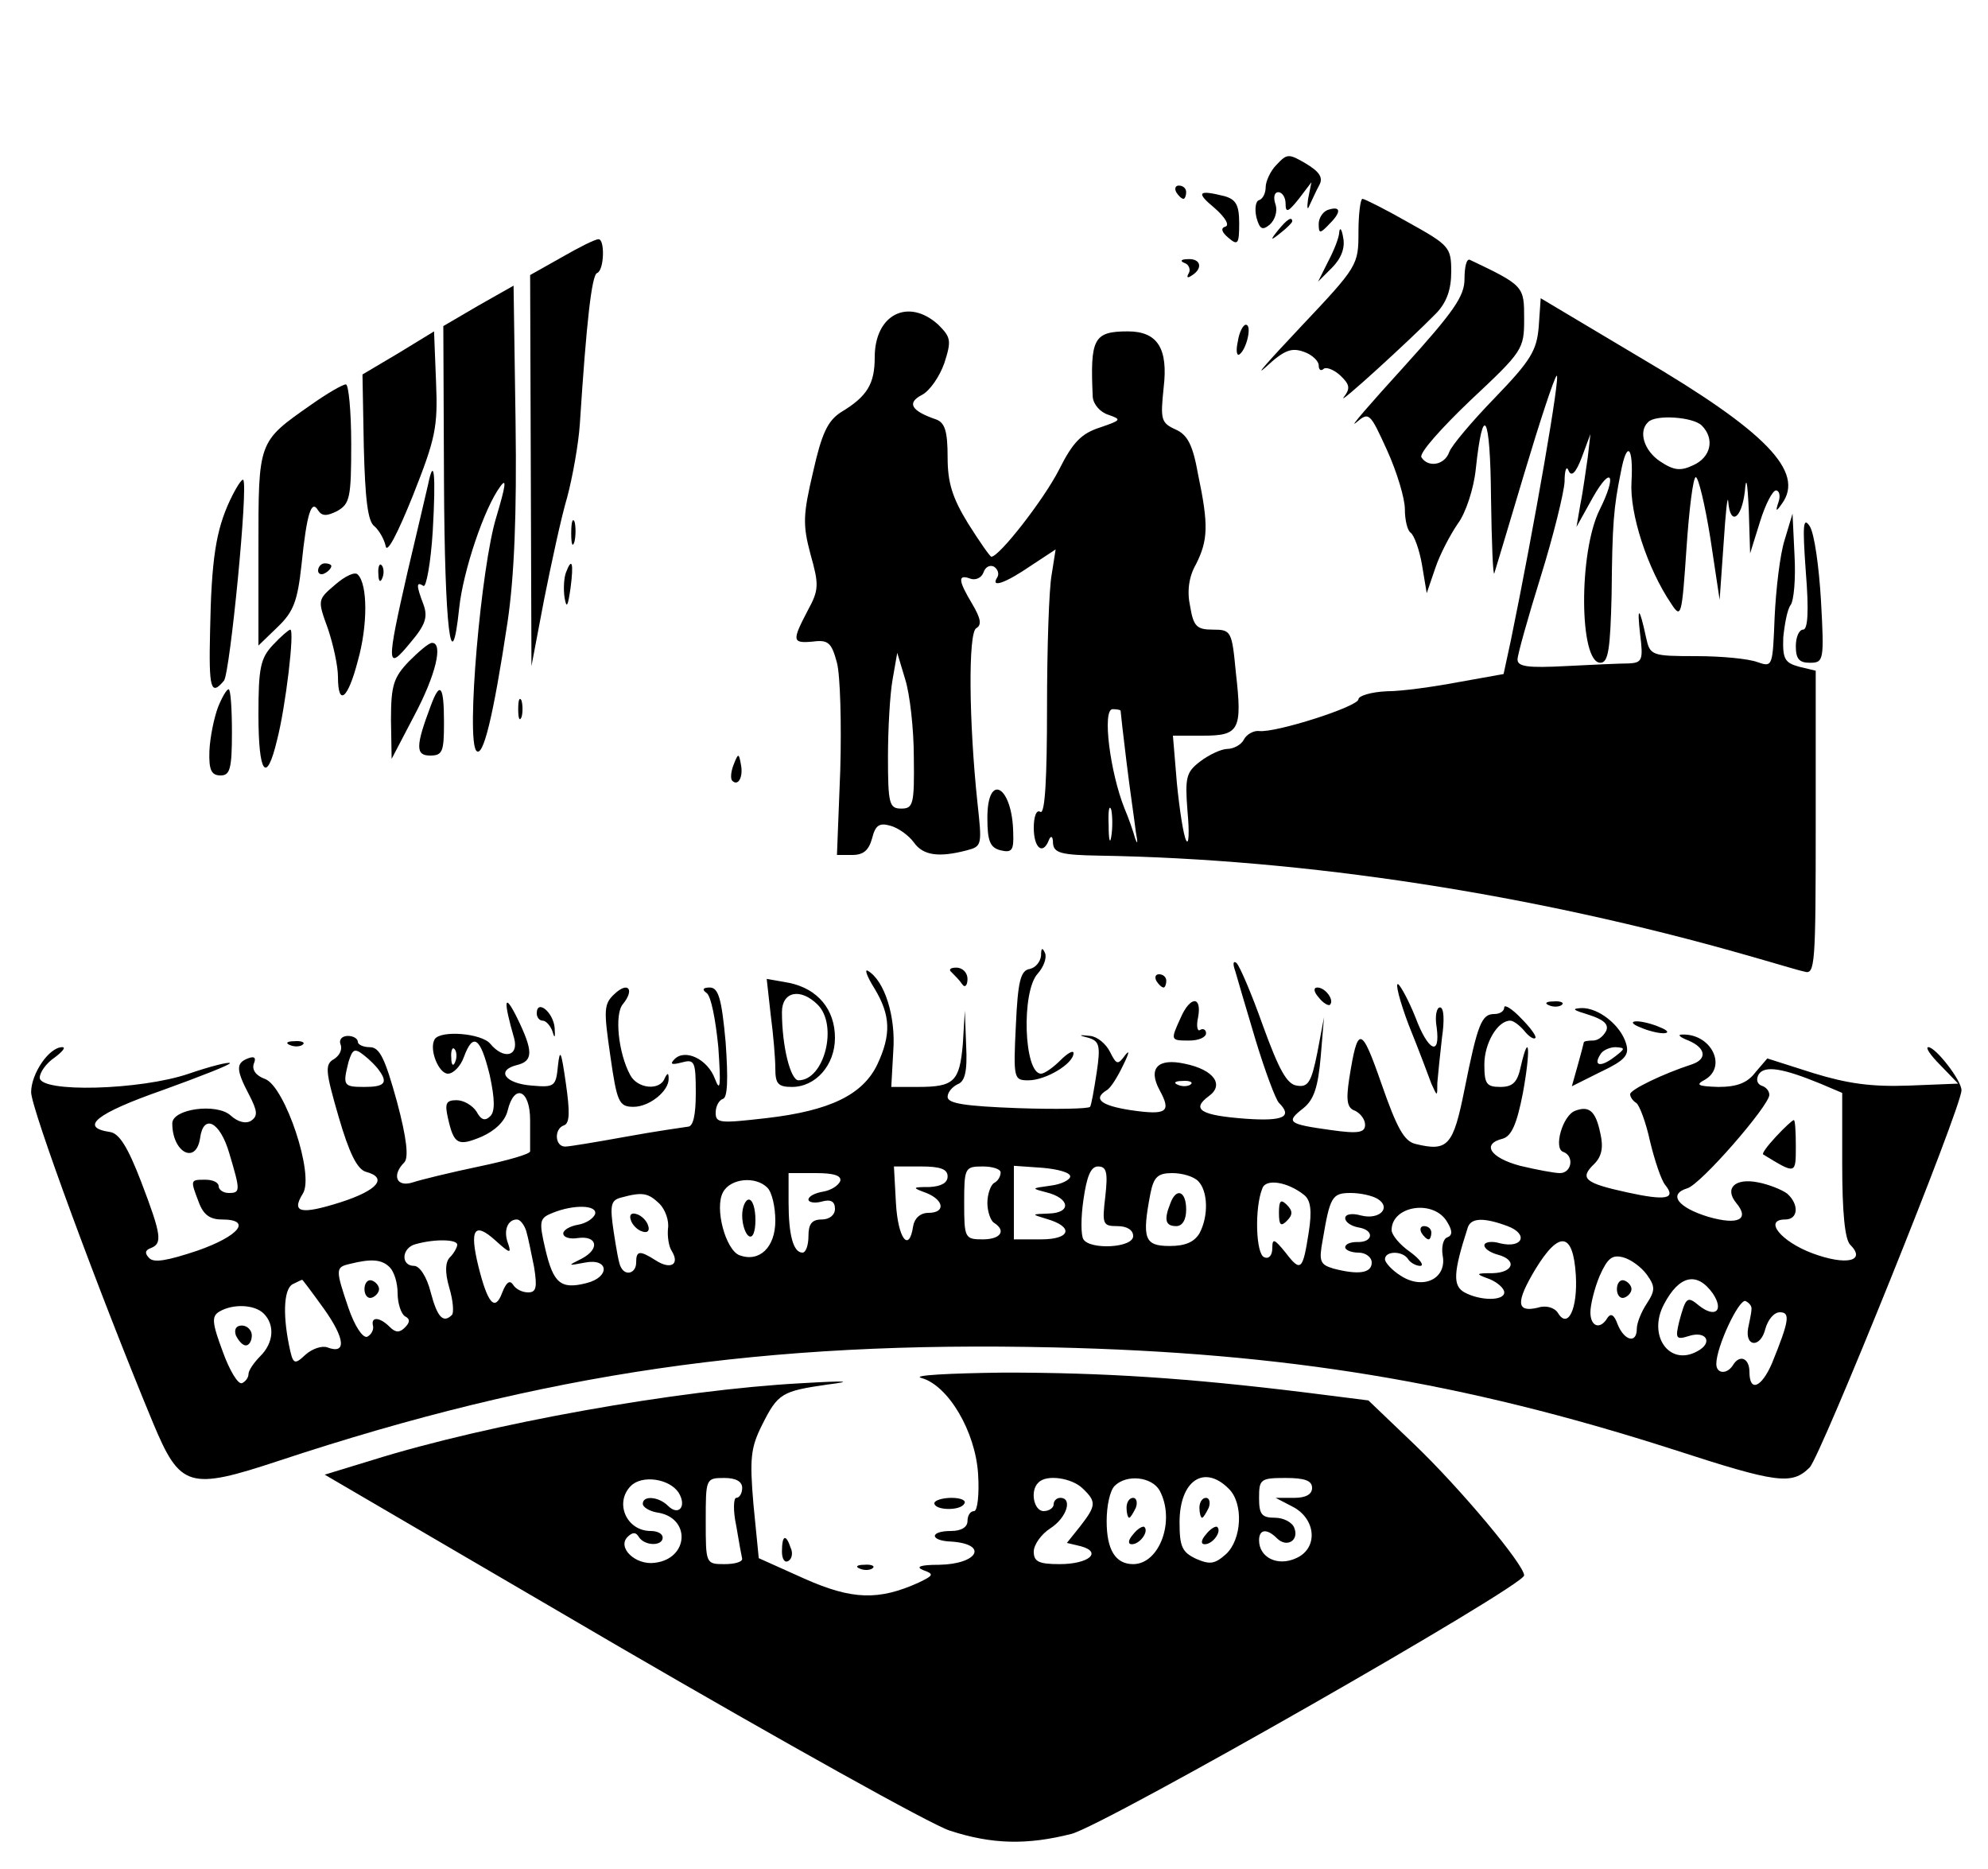 <?xml version="1.0" standalone="no"?>
<!DOCTYPE svg PUBLIC "-//W3C//DTD SVG 20010904//EN"
 "http://www.w3.org/TR/2001/REC-SVG-20010904/DTD/svg10.dtd">
<svg version="1.0" xmlns="http://www.w3.org/2000/svg"
 width="300pt" height="282pt" viewBox="0 0 300 282"
 preserveAspectRatio="xMidYMid meet">

<g transform="translate(0,282) scale(0.1,-0.1)"
fill="#000000" stroke="none">
<path d="M1926 2571 c-9 -9 -16 -25 -16 -33 0 -9 -4 -18 -10 -20 -5 -1 -7 -13
-4 -26 5 -18 9 -20 20 -11 8 7 12 20 9 30 -4 11 -2 19 4 19 6 0 11 -8 11 -17
0 -15 4 -13 20 7 l19 25 -5 -25 c-2 -14 -1 -18 2 -10 4 8 10 22 15 31 6 11 0
20 -20 32 -27 16 -29 15 -45 -2z"/>
<path d="M1775 2530 c3 -5 8 -10 11 -10 2 0 4 5 4 10 0 6 -5 10 -11 10 -5 0
-7 -4 -4 -10z"/>
<path d="M1833 2506 c16 -14 23 -26 16 -28 -7 -2 -6 -8 5 -17 14 -12 16 -9 16
22 0 28 -5 36 -22 41 -40 10 -44 6 -15 -18z"/>
<path d="M2050 2470 c0 -50 -1 -52 -87 -143 -48 -51 -72 -78 -53 -61 28 26 39
30 58 23 12 -4 22 -14 22 -20 0 -7 3 -9 7 -6 3 4 15 0 25 -9 15 -14 16 -20 6
-33 -13 -17 100 86 140 127 15 16 22 35 22 62 0 37 -3 40 -64 74 -35 20 -67
36 -70 36 -3 0 -6 -23 -6 -50z"/>
<path d="M2003 2503 c-7 -3 -13 -12 -13 -21 0 -15 2 -15 17 1 18 18 16 27 -4
20z"/>
<path d="M1929 2473 c-13 -16 -12 -17 4 -4 9 7 17 15 17 17 0 8 -8 3 -21 -13z"/>
<path d="M2021 2470 c0 -8 -8 -28 -17 -45 l-15 -30 21 21 c14 14 20 30 17 45
-2 13 -5 17 -6 9z"/>
<path d="M848 2432 l-48 -27 1 -295 1 -295 19 100 c11 55 26 125 35 155 8 30
17 80 19 110 10 155 18 225 26 228 11 4 12 52 2 51 -5 0 -29 -12 -55 -27z"/>
<path d="M1788 2423 c6 -2 9 -10 6 -15 -4 -7 -2 -8 4 -4 18 11 14 26 -5 25
-11 0 -13 -3 -5 -6z"/>
<path d="M2210 2399 c0 -26 -16 -49 -92 -133 -51 -56 -83 -93 -72 -84 20 17
21 16 47 -41 15 -33 27 -73 27 -89 0 -17 4 -33 9 -36 5 -4 13 -25 17 -49 l7
-42 13 38 c7 21 23 51 34 67 12 16 24 53 27 82 11 103 22 83 23 -42 1 -69 3
-120 5 -115 2 6 22 73 45 150 23 77 45 144 49 148 7 7 -34 -229 -69 -399 l-11
-51 -67 -12 c-37 -7 -86 -14 -109 -14 -24 -1 -43 -7 -43 -12 0 -11 -125 -51
-150 -48 -8 1 -19 -5 -23 -13 -4 -8 -16 -14 -25 -14 -9 0 -28 -9 -41 -19 -21
-16 -23 -24 -19 -75 3 -32 2 -52 -2 -44 -4 7 -10 46 -14 86 l-6 72 45 0 c55 0
60 8 50 95 -6 63 -7 65 -35 65 -24 0 -29 5 -34 35 -5 23 -2 45 9 64 18 36 19
59 3 135 -8 45 -16 60 -34 68 -22 10 -23 15 -18 63 7 59 -9 85 -54 85 -52 0
-57 -11 -53 -99 1 -11 11 -23 24 -27 20 -7 19 -8 -13 -19 -28 -9 -41 -22 -62
-64 -23 -45 -90 -131 -102 -131 -2 0 -18 23 -35 50 -24 39 -31 62 -31 100 0
39 -4 52 -17 57 -38 13 -45 25 -22 37 12 6 27 28 34 48 11 34 10 39 -9 58 -45
41 -96 16 -96 -49 0 -40 -11 -59 -51 -83 -20 -13 -29 -32 -42 -90 -15 -64 -16
-79 -4 -124 13 -46 13 -54 -4 -85 -24 -46 -24 -50 8 -47 23 3 28 -2 36 -32 5
-19 7 -92 5 -162 l-5 -128 23 0 c17 0 25 7 30 25 5 20 11 24 28 19 11 -3 27
-14 35 -25 14 -20 38 -23 80 -12 23 6 23 8 16 72 -13 123 -14 255 -2 263 9 5
7 15 -6 37 -21 35 -22 45 -3 38 8 -3 17 1 20 9 3 9 10 12 16 9 6 -4 8 -11 5
-16 -11 -17 12 -9 50 17 l38 25 -6 -38 c-4 -21 -7 -111 -7 -201 0 -106 -3
-161 -10 -157 -6 4 -10 -7 -10 -24 0 -31 14 -42 23 -18 3 7 6 5 6 -5 1 -15 12
-18 69 -19 312 -5 655 -58 977 -150 39 -11 78 -23 88 -25 16 -5 17 10 17 224
l0 230 -25 6 c-22 6 -25 12 -24 44 2 20 6 42 11 49 5 6 8 40 6 75 l-3 63 -12
-40 c-7 -22 -13 -74 -15 -116 -3 -75 -3 -76 -26 -68 -13 5 -54 9 -92 9 -68 0
-70 1 -76 28 -10 47 -14 49 -9 5 5 -39 3 -43 -17 -44 -13 0 -56 -2 -95 -4 -57
-3 -73 -1 -73 10 0 7 16 64 35 125 19 61 35 126 36 143 0 18 3 25 6 17 4 -10
11 -4 20 20 l13 35 -4 -35 c-3 -19 -7 -51 -11 -70 l-6 -35 25 45 c28 49 36 33
10 -19 -32 -64 -31 -231 1 -231 12 0 15 20 17 103 1 107 3 131 14 185 9 48 19
39 16 -15 -3 -48 24 -131 60 -184 15 -23 16 -19 23 84 4 59 10 107 14 107 4 0
14 -42 22 -92 l14 -93 6 85 c3 47 6 75 7 63 3 -37 20 -26 25 15 2 25 4 16 6
-28 l2 -65 15 48 c8 26 19 47 24 47 5 0 7 -8 4 -17 -5 -15 -4 -16 5 -3 35 48
-24 109 -213 220 l-151 90 -3 -43 c-3 -36 -12 -51 -66 -107 -35 -36 -66 -73
-69 -82 -7 -20 -32 -24 -42 -8 -4 6 30 44 74 86 79 74 81 77 81 123 0 49 0 50
-82 89 -5 2 -8 -11 -8 -29z m358 -221 c20 -20 14 -48 -13 -60 -19 -9 -29 -8
-50 6 -24 16 -33 45 -18 59 11 12 68 8 81 -5z m-1189 -500 c1 -72 -1 -78 -19
-78 -18 0 -20 7 -20 78 0 42 3 95 7 117 l7 40 12 -40 c7 -22 13 -75 13 -117z
m312 70 c0 -2 4 -37 9 -78 5 -41 12 -88 14 -105 3 -16 3 -21 -1 -10 -3 11 -10
31 -16 45 -22 55 -34 150 -18 150 6 0 11 -1 12 -2z m-14 -190 c-2 -13 -4 -5
-4 17 -1 22 1 32 4 23 2 -10 2 -28 0 -40z"/>
<path d="M722 2359 l-53 -31 1 -234 c1 -222 11 -305 23 -191 6 56 38 151 62
183 10 14 8 1 -6 -46 -23 -74 -46 -337 -30 -353 10 -10 25 49 47 195 10 68 14
161 12 302 l-3 205 -53 -30z"/>
<path d="M1868 2305 c-3 -13 -2 -22 2 -20 11 7 20 45 10 45 -4 0 -10 -11 -12
-25z"/>
<path d="M601 2287 l-54 -32 2 -109 c2 -79 6 -113 16 -120 7 -6 15 -20 17 -30
2 -12 18 19 41 76 34 86 38 103 35 172 l-3 76 -54 -33z"/>
<path d="M469 2209 c-80 -56 -79 -54 -79 -217 l0 -146 29 28 c24 23 30 39 36
94 8 78 15 99 25 82 6 -9 13 -9 29 -1 19 11 21 20 21 101 0 50 -4 90 -8 90 -5
0 -29 -14 -53 -31z"/>
<path d="M646 2089 c-3 -13 -17 -73 -31 -132 -32 -140 -32 -151 4 -107 23 27
27 39 20 58 -11 29 -11 35 0 28 4 -3 11 34 14 82 5 87 2 115 -7 71z"/>
<path d="M347 2065 c-21 -45 -28 -88 -30 -198 -2 -86 1 -98 21 -74 9 11 37
296 29 303 -2 2 -11 -12 -20 -31z"/>
<path d="M862 2015 c0 -16 2 -22 5 -12 2 9 2 23 0 30 -3 6 -5 -1 -5 -18z"/>
<path d="M2725 1958 c5 -61 3 -88 -4 -88 -6 0 -11 -11 -11 -25 0 -19 5 -25 21
-25 21 0 22 3 17 93 -3 52 -10 102 -17 113 -10 15 -11 2 -6 -68z"/>
<path d="M480 1959 c0 -5 5 -7 10 -4 6 3 10 8 10 11 0 2 -4 4 -10 4 -5 0 -10
-5 -10 -11z"/>
<path d="M571 1954 c0 -11 3 -14 6 -6 3 7 2 16 -1 19 -3 4 -6 -2 -5 -13z"/>
<path d="M854 1956 c-3 -8 -4 -25 -2 -38 3 -17 5 -13 9 15 5 38 2 47 -7 23z"/>
<path d="M506 1938 c-27 -23 -27 -23 -11 -67 8 -24 15 -56 15 -72 0 -46 15
-34 30 24 15 53 15 115 0 130 -4 5 -19 -2 -34 -15z"/>
<path d="M412 1847 c-19 -20 -22 -35 -22 -105 0 -90 12 -106 28 -39 13 50 27
167 20 167 -2 0 -14 -10 -26 -23z"/>
<path d="M617 1822 c-23 -24 -27 -36 -27 -88 l1 -59 34 65 c33 62 44 110 27
110 -5 0 -20 -13 -35 -28z"/>
<path d="M329 1753 c-6 -16 -12 -45 -13 -66 -1 -29 3 -37 17 -37 14 0 17 10
17 65 0 36 -2 65 -5 65 -3 0 -10 -12 -16 -27z"/>
<path d="M650 1755 c-23 -61 -23 -75 -1 -75 19 0 21 6 21 50 0 56 -6 63 -20
25z"/>
<path d="M782 1750 c0 -14 2 -19 5 -12 2 6 2 18 0 25 -3 6 -5 1 -5 -13z"/>
<path d="M1107 1666 c-4 -10 -5 -21 -2 -24 9 -9 17 6 13 25 -3 17 -4 17 -11
-1z"/>
<path d="M1490 1586 c0 -35 4 -45 20 -49 17 -4 20 0 19 26 -1 71 -39 93 -39
23z"/>
<path d="M1571 1378 c-1 -9 -8 -18 -17 -20 -14 -2 -18 -19 -21 -85 -4 -81 -3
-83 19 -83 26 0 68 25 68 41 0 5 -9 0 -20 -11 -11 -11 -24 -20 -29 -20 -26 0
-30 124 -5 151 9 10 14 24 11 31 -4 9 -6 8 -6 -4z"/>
<path d="M1864 1355 c3 -11 17 -58 31 -105 14 -46 30 -89 35 -94 21 -21 7 -28
-50 -24 -68 5 -83 14 -56 34 24 17 8 40 -36 49 -41 9 -56 -7 -38 -40 18 -33
11 -38 -44 -30 -45 7 -57 17 -36 30 6 3 17 21 25 38 9 18 10 24 3 15 -11 -15
-13 -15 -23 5 -6 12 -19 23 -30 24 -18 2 -18 1 -2 -3 16 -5 18 -12 12 -52 -4
-26 -8 -49 -10 -52 -2 -3 -51 -4 -109 -2 -80 3 -106 7 -106 17 0 7 7 15 15 19
11 4 15 19 13 58 l-2 53 -3 -50 c-5 -57 -13 -65 -68 -65 l-40 0 3 54 c4 52
-13 106 -38 121 -6 4 -2 -8 10 -27 24 -40 25 -69 4 -114 -22 -46 -72 -70 -167
-81 -70 -8 -77 -8 -77 8 0 10 5 19 11 21 7 2 8 30 4 86 -6 66 -11 82 -24 82
-10 0 -12 -3 -5 -8 7 -4 14 -41 18 -82 4 -58 3 -69 -5 -48 -11 30 -45 46 -61
30 -8 -8 -4 -9 11 -5 19 5 21 2 21 -46 0 -34 -4 -51 -12 -51 -7 -1 -49 -7 -93
-15 -44 -8 -86 -15 -92 -15 -16 0 -17 27 -2 32 9 3 9 21 3 63 -7 49 -9 54 -12
27 -3 -31 -5 -33 -39 -30 -41 3 -55 23 -23 31 25 6 25 21 0 72 -19 38 -21 27
-4 -32 7 -27 -16 -32 -36 -8 -13 16 -75 21 -84 7 -9 -15 6 -52 20 -52 8 0 19
11 24 25 14 38 25 30 39 -27 8 -37 8 -55 1 -62 -8 -8 -14 -6 -21 7 -6 9 -19
17 -30 17 -16 0 -18 -5 -13 -27 9 -40 15 -43 51 -28 20 9 35 23 39 39 10 42
34 32 34 -14 0 -22 0 -43 0 -47 1 -4 -34 -14 -77 -23 -43 -9 -88 -20 -100 -24
-25 -8 -32 11 -13 30 7 7 4 36 -11 92 -18 65 -26 82 -41 82 -10 0 -18 4 -18 8
0 5 -7 9 -15 9 -9 0 -14 -6 -11 -13 3 -8 -2 -17 -10 -22 -14 -8 -13 -18 7 -87
16 -55 28 -79 41 -83 34 -9 18 -28 -38 -46 -60 -19 -75 -16 -57 13 18 28 -27
162 -57 173 -14 5 -20 14 -17 23 4 9 1 12 -9 8 -18 -7 -18 -17 2 -55 13 -25
13 -32 3 -39 -8 -5 -20 -2 -31 8 -21 19 -88 10 -88 -12 0 -44 36 -63 42 -22 5
37 30 25 44 -23 17 -57 17 -60 -1 -60 -8 0 -15 5 -15 10 0 6 -9 10 -20 10 -23
0 -23 0 -10 -34 7 -19 17 -26 35 -26 46 0 26 -25 -37 -47 -45 -15 -66 -19 -73
-11 -7 7 -6 12 3 15 17 7 16 19 -15 100 -20 52 -33 73 -47 75 -47 7 -21 28 79
63 58 21 104 39 102 41 -2 2 -30 -5 -62 -16 -73 -25 -225 -29 -225 -6 0 8 10
22 22 30 12 9 18 16 12 16 -20 0 -47 -40 -47 -68 0 -24 101 -299 184 -499 41
-98 54 -102 190 -57 402 133 734 181 1169 171 350 -8 617 -52 935 -154 157
-51 179 -54 206 -27 17 18 229 543 229 569 0 15 -39 65 -50 65 -5 0 3 -12 18
-27 l27 -28 -75 -3 c-56 -2 -92 3 -144 19 l-69 22 -18 -21 c-12 -16 -28 -22
-56 -22 -31 1 -35 3 -20 11 34 20 9 70 -35 68 -7 0 -3 -4 10 -9 26 -11 29 -28
5 -36 -43 -14 -93 -38 -93 -45 0 -4 4 -10 9 -13 5 -3 15 -30 21 -58 7 -29 17
-59 23 -66 17 -21 1 -24 -58 -11 -64 14 -72 21 -49 43 11 11 14 25 9 46 -7 34
-17 42 -38 34 -19 -7 -33 -57 -18 -62 17 -6 13 -32 -5 -32 -8 0 -35 5 -60 11
-45 12 -59 33 -26 41 13 4 21 22 30 68 12 65 10 97 -3 41 -5 -24 -12 -31 -31
-31 -21 0 -24 5 -24 34 0 32 20 66 39 66 5 0 14 -7 21 -15 7 -9 15 -14 17 -11
2 2 -7 15 -21 29 -14 15 -26 22 -26 17 0 -6 -7 -10 -15 -10 -19 0 -25 -14 -45
-114 -17 -85 -25 -94 -74 -82 -17 4 -28 24 -51 90 -31 89 -36 90 -49 8 -5 -33
-3 -44 9 -48 8 -4 15 -13 15 -21 0 -12 -10 -14 -52 -8 -65 9 -68 12 -41 33 16
13 22 32 26 77 l5 60 -10 -53 c-9 -45 -14 -53 -31 -50 -15 2 -27 24 -51 90
-17 48 -35 90 -40 95 -5 4 -6 -1 -2 -12z m-1292 -150 c14 -19 8 -25 -22 -25
-32 0 -33 2 -24 38 6 19 9 21 23 10 9 -7 19 -17 23 -23z m115 13 c-3 -8 -6 -5
-6 6 -1 11 2 17 5 13 3 -3 4 -12 1 -19z m2060 -33 l33 -14 0 -108 c0 -72 4
-113 12 -121 25 -25 -6 -32 -57 -13 -48 18 -74 51 -41 51 20 0 21 23 3 39 -8
6 -28 14 -44 17 -35 7 -51 -9 -33 -31 21 -25 3 -34 -42 -21 -46 14 -61 34 -32
43 20 5 124 125 124 141 0 6 -5 12 -12 14 -7 3 -8 10 -4 17 9 14 37 9 93 -14z
m-950 -1 c-3 -3 -12 -4 -19 -1 -8 3 -5 6 6 6 11 1 17 -2 13 -5z m-367 -139 c0
-10 -10 -15 -27 -16 -27 0 -27 -1 -5 -9 27 -11 29 -30 3 -30 -12 0 -21 -8 -23
-20 -6 -41 -23 -19 -26 35 l-3 55 41 0 c29 0 40 -4 40 -15z m80 6 c0 -6 -4
-13 -10 -16 -5 -3 -10 -17 -10 -30 0 -13 5 -27 10 -30 19 -12 10 -25 -17 -25
-27 0 -28 2 -28 55 0 53 1 55 28 55 15 0 27 -4 27 -9z m105 -6 c0 -5 -13 -12
-30 -14 -29 -4 -29 -4 -6 -10 36 -9 38 -31 4 -32 -27 -1 -27 -1 -4 -8 42 -12
37 -31 -8 -31 l-41 0 0 56 0 55 43 -3 c23 -2 42 -7 42 -13z m53 -30 c-5 -42
-4 -45 18 -45 15 0 24 -6 24 -15 0 -18 -65 -21 -75 -5 -4 6 -4 33 0 60 5 35
11 50 22 50 13 0 15 -9 11 -45z m-400 23 c-3 -7 -14 -14 -26 -16 -12 -2 -22
-7 -22 -12 0 -4 9 -6 20 -3 14 4 20 0 20 -11 0 -9 -8 -16 -20 -16 -15 0 -20
-7 -20 -25 0 -14 -4 -25 -9 -25 -14 0 -21 27 -21 76 l0 44 41 0 c28 0 39 -4
37 -12z m540 0 c15 -15 16 -53 2 -79 -8 -13 -21 -19 -45 -19 -38 0 -42 11 -29
79 5 25 11 31 33 31 15 0 32 -5 39 -12z m-650 -10 c7 -7 12 -29 12 -50 0 -40
-24 -63 -54 -52 -21 8 -38 71 -25 95 11 21 49 25 67 7z m810 -11 c10 -8 12
-24 7 -56 -9 -58 -12 -61 -35 -31 -17 21 -20 22 -20 7 0 -11 -5 -17 -12 -14
-13 4 -15 75 -3 104 5 15 38 10 63 -10z m-973 -13 c9 -9 15 -26 13 -38 -1 -11
1 -27 6 -34 12 -20 -2 -28 -24 -14 -25 16 -30 15 -30 -3 0 -16 -16 -21 -23 -7
-3 4 -7 28 -11 54 -6 40 -4 47 11 51 33 9 41 7 58 -9z m1084 7 c21 -13 3 -32
-25 -25 -14 4 -24 2 -24 -4 0 -6 9 -12 20 -14 25 -4 22 -23 -2 -22 -10 0 -18
-3 -18 -8 0 -4 9 -8 20 -8 11 0 20 -7 20 -15 0 -16 -20 -19 -58 -9 -20 6 -22
11 -16 43 11 65 14 71 42 71 15 0 33 -4 41 -9z m-1181 -23 c-3 -7 -14 -14 -26
-16 -12 -2 -22 -8 -22 -13 0 -6 10 -9 22 -7 29 4 34 -16 6 -31 -22 -11 -22
-11 5 -6 36 7 38 -22 2 -31 -39 -10 -50 0 -62 51 -10 43 -9 47 11 55 32 13 68
12 64 -2z m1286 -12 c8 -13 8 -20 0 -23 -6 -2 -9 -14 -7 -27 7 -35 -29 -53
-63 -31 -13 8 -24 20 -24 25 0 13 27 13 35 0 3 -5 12 -10 18 -10 7 0 0 10 -15
21 -16 11 -28 26 -28 33 0 37 64 47 84 12z m-1390 -13 c3 -10 8 -35 12 -55 5
-31 3 -38 -9 -38 -9 0 -19 5 -23 12 -5 7 -10 3 -16 -12 -11 -30 -22 -17 -36
39 -14 57 -6 68 26 39 21 -19 24 -20 19 -5 -8 20 -1 37 13 37 5 0 11 -8 14
-17z m1481 7 c32 -12 23 -34 -11 -26 -13 4 -24 2 -24 -3 0 -5 9 -11 20 -14 30
-8 24 -27 -7 -28 -27 0 -27 -1 -5 -9 12 -5 22 -14 22 -20 0 -13 -36 -13 -60 0
-18 10 -17 30 5 98 5 15 25 15 60 2z m-1585 -28 c0 -4 -5 -13 -11 -19 -7 -7
-8 -22 -1 -46 6 -20 7 -38 4 -41 -13 -13 -22 -4 -32 34 -6 24 -17 40 -25 40
-21 0 -19 28 3 33 29 8 62 7 62 -1z m1688 -46 c3 -51 -12 -82 -27 -57 -5 8
-18 12 -30 8 -33 -8 -34 8 -4 58 36 59 57 56 61 -9z m107 1 c13 -18 13 -24 0
-44 -8 -12 -15 -29 -15 -38 0 -23 -19 -18 -29 7 -5 14 -10 17 -15 10 -11 -19
-26 -14 -26 8 0 11 6 36 14 55 12 27 19 32 35 28 12 -3 28 -15 36 -26z m-1897
11 c7 -7 12 -24 12 -39 0 -15 5 -31 11 -35 8 -4 8 -9 0 -17 -8 -8 -14 -8 -23
1 -15 15 -29 16 -25 1 1 -6 -3 -13 -9 -16 -7 -2 -19 17 -28 43 -20 59 -20 62
2 67 32 8 48 7 60 -5z m-99 -63 c32 -45 34 -69 5 -58 -8 3 -23 -2 -33 -11 -17
-16 -19 -15 -25 15 -10 50 -7 87 7 92 6 3 12 6 13 6 0 1 15 -19 33 -44z m2096
23 c17 -26 3 -37 -21 -18 -18 15 -20 13 -30 -24 -6 -25 -5 -28 14 -22 27 9 38
-10 13 -23 -42 -23 -75 24 -50 71 23 44 50 50 74 16z m58 -24 c0 -5 -3 -18 -5
-28 -5 -29 19 -30 26 -1 4 14 13 25 22 25 16 0 14 -13 -12 -77 -16 -37 -34
-44 -34 -13 0 21 -15 27 -25 10 -9 -14 -25 -13 -25 2 0 26 34 98 44 95 6 -3
10 -8 9 -13z m-2245 -6 c17 -17 15 -44 -5 -64 -10 -10 -18 -22 -18 -27 0 -6
-5 -12 -10 -14 -6 -2 -19 20 -29 48 -16 43 -17 53 -5 60 20 12 53 11 67 -3z"/>
<path d="M2680 1105 c-13 -14 -22 -26 -19 -27 49 -30 49 -30 49 12 0 22 -1 40
-3 40 -2 0 -14 -11 -27 -25z"/>
<path d="M1766 1004 c-10 -25 -7 -34 9 -34 9 0 15 9 15 25 0 28 -15 34 -24 9z"/>
<path d="M1120 986 c0 -14 5 -28 10 -31 6 -4 10 7 10 24 0 17 -4 31 -10 31 -5
0 -10 -11 -10 -24z"/>
<path d="M1930 990 c0 -19 3 -21 12 -12 9 9 9 15 0 24 -9 9 -12 7 -12 -12z"/>
<path d="M952 979 c2 -7 10 -15 17 -17 8 -3 12 1 9 9 -2 7 -10 15 -17 17 -8 3
-12 -1 -9 -9z"/>
<path d="M2145 960 c3 -5 8 -10 11 -10 2 0 4 5 4 10 0 6 -5 10 -11 10 -5 0 -7
-4 -4 -10z"/>
<path d="M2440 875 c0 -9 5 -15 11 -13 6 2 11 8 11 13 0 5 -5 11 -11 13 -6 2
-11 -4 -11 -13z"/>
<path d="M550 875 c0 -9 5 -15 11 -13 6 2 11 8 11 13 0 5 -5 11 -11 13 -6 2
-11 -4 -11 -13z"/>
<path d="M356 805 c4 -8 10 -15 15 -15 5 0 9 7 9 15 0 8 -7 15 -15 15 -9 0
-12 -6 -9 -15z"/>
<path d="M1436 1353 c5 -5 12 -12 16 -18 4 -6 8 -2 8 8 0 9 -7 17 -17 17 -9 0
-12 -3 -7 -7z"/>
<path d="M1745 1340 c3 -5 8 -10 11 -10 2 0 4 5 4 10 0 6 -5 10 -11 10 -5 0
-7 -4 -4 -10z"/>
<path d="M927 1320 c-16 -15 -16 -24 -6 -93 10 -70 13 -77 35 -77 24 0 54 24
53 43 0 9 -2 8 -6 0 -7 -19 -41 -16 -52 5 -18 33 -24 92 -11 107 18 22 8 35
-13 15z"/>
<path d="M1163 1289 c4 -30 7 -66 7 -81 0 -23 4 -28 25 -28 36 0 65 33 65 74
0 43 -26 74 -69 83 l-34 6 6 -54z m71 15 c31 -31 10 -114 -29 -114 -12 0 -25
51 -25 103 0 31 28 37 54 11z"/>
<path d="M2126 1273 c15 -37 30 -77 34 -88 9 -20 9 -20 9 1 1 12 4 42 7 68 4
27 3 46 -3 46 -5 0 -8 -13 -5 -30 6 -45 -13 -36 -32 15 -10 25 -22 47 -26 50
-5 3 2 -25 16 -62z"/>
<path d="M1990 1315 c7 -9 15 -13 17 -11 7 7 -7 26 -19 26 -6 0 -6 -6 2 -15z"/>
<path d="M1782 1285 c-16 -35 -16 -35 13 -35 14 0 25 5 25 11 0 5 -4 8 -9 5
-4 -3 -6 6 -3 19 6 33 -12 32 -26 0z"/>
<path d="M2338 1303 c7 -3 16 -2 19 1 4 3 -2 6 -13 5 -11 0 -14 -3 -6 -6z"/>
<path d="M810 1291 c0 -6 4 -11 9 -11 5 0 12 -8 15 -17 3 -11 4 -8 3 6 -2 24
-27 44 -27 22z"/>
<path d="M2397 1289 c22 -7 31 -14 27 -24 -4 -8 -12 -15 -20 -15 -8 0 -14 -1
-14 -3 0 -1 -4 -16 -9 -34 l-9 -32 44 22 c36 17 43 25 38 42 -8 28 -42 55 -68
54 -15 -1 -12 -3 11 -10z m39 -64 c-21 -16 -32 -13 -21 4 3 6 14 11 23 11 15
-1 15 -2 -2 -15z"/>
<path d="M2475 1270 c11 -5 27 -9 35 -9 9 0 8 4 -5 9 -11 5 -27 9 -35 9 -9 0
-8 -4 5 -9z"/>
<path d="M438 1243 c7 -3 16 -2 19 1 4 3 -2 6 -13 5 -11 0 -14 -3 -6 -6z"/>
<path d="M1390 741 c41 -11 82 -81 86 -145 2 -31 -1 -56 -6 -56 -6 0 -10 -7
-10 -15 0 -9 -9 -15 -25 -15 -33 0 -32 -15 1 -16 56 -4 40 -34 -19 -35 -28 0
-36 -3 -24 -8 17 -6 16 -8 -7 -19 -60 -27 -100 -26 -172 6 l-69 31 -8 81 c-6
70 -4 86 13 120 24 48 30 51 99 61 40 5 29 6 -39 2 -187 -10 -472 -61 -648
-116 l-72 -22 445 -260 c246 -143 470 -268 498 -277 64 -21 117 -22 184 -5 52
14 683 374 683 390 0 16 -96 131 -166 198 l-69 66 -95 12 c-179 22 -305 30
-455 30 -82 -1 -139 -4 -125 -8z m-366 -173 c13 -21 0 -36 -16 -20 -14 14 -38
16 -38 3 0 -5 10 -11 21 -13 52 -7 49 -70 -3 -76 -29 -4 -57 23 -41 39 8 8 13
7 17 0 9 -14 36 -14 36 -1 0 6 -8 10 -18 10 -37 0 -55 43 -30 68 17 17 58 11
72 -10z m96 7 c0 -8 -4 -15 -9 -15 -4 0 -5 -19 0 -42 4 -24 8 -46 9 -50 0 -5
-12 -8 -27 -8 -28 0 -28 1 -28 65 0 64 0 65 28 65 17 0 27 -5 27 -15z m514 -1
c21 -20 20 -26 -4 -57 l-20 -25 21 -5 c33 -9 12 -27 -32 -27 -32 0 -39 4 -39
19 0 10 11 26 25 35 25 16 34 46 15 46 -5 0 -10 -4 -10 -10 0 -5 -7 -10 -15
-10 -15 0 -21 31 -8 43 12 13 51 7 67 -9z m116 -3 c24 -45 0 -111 -40 -111
-27 0 -40 22 -40 65 0 23 5 46 12 53 18 18 56 14 68 -7z m104 3 c23 -22 20
-77 -4 -99 -17 -15 -24 -16 -45 -7 -21 10 -25 18 -25 55 0 63 37 88 74 51z
m126 1 c0 -10 -10 -15 -27 -15 l-28 0 25 -13 c36 -18 40 -63 6 -78 -28 -13
-56 1 -56 27 0 17 12 18 27 3 15 -15 34 -3 26 16 -3 8 -16 15 -29 15 -20 0
-24 5 -24 30 0 28 2 30 40 30 29 0 40 -4 40 -15z"/>
<path d="M1700 545 c0 -8 2 -15 4 -15 2 0 6 7 10 15 3 8 1 15 -4 15 -6 0 -10
-7 -10 -15z"/>
<path d="M1710 505 c-8 -9 -8 -15 -2 -15 12 0 26 19 19 26 -2 2 -10 -2 -17
-11z"/>
<path d="M1810 545 c0 -8 2 -15 4 -15 2 0 6 7 10 15 3 8 1 15 -4 15 -6 0 -10
-7 -10 -15z"/>
<path d="M1820 505 c-8 -9 -8 -15 -2 -15 12 0 26 19 19 26 -2 2 -10 -2 -17
-11z"/>
<path d="M1410 552 c0 -11 39 -12 45 -1 4 5 -5 9 -19 9 -14 0 -26 -4 -26 -8z"/>
<path d="M1180 479 c0 -11 4 -18 10 -14 5 3 7 12 3 20 -7 21 -13 19 -13 -6z"/>
<path d="M1298 453 c7 -3 16 -2 19 1 4 3 -2 6 -13 5 -11 0 -14 -3 -6 -6z"/>
</g>
</svg>
